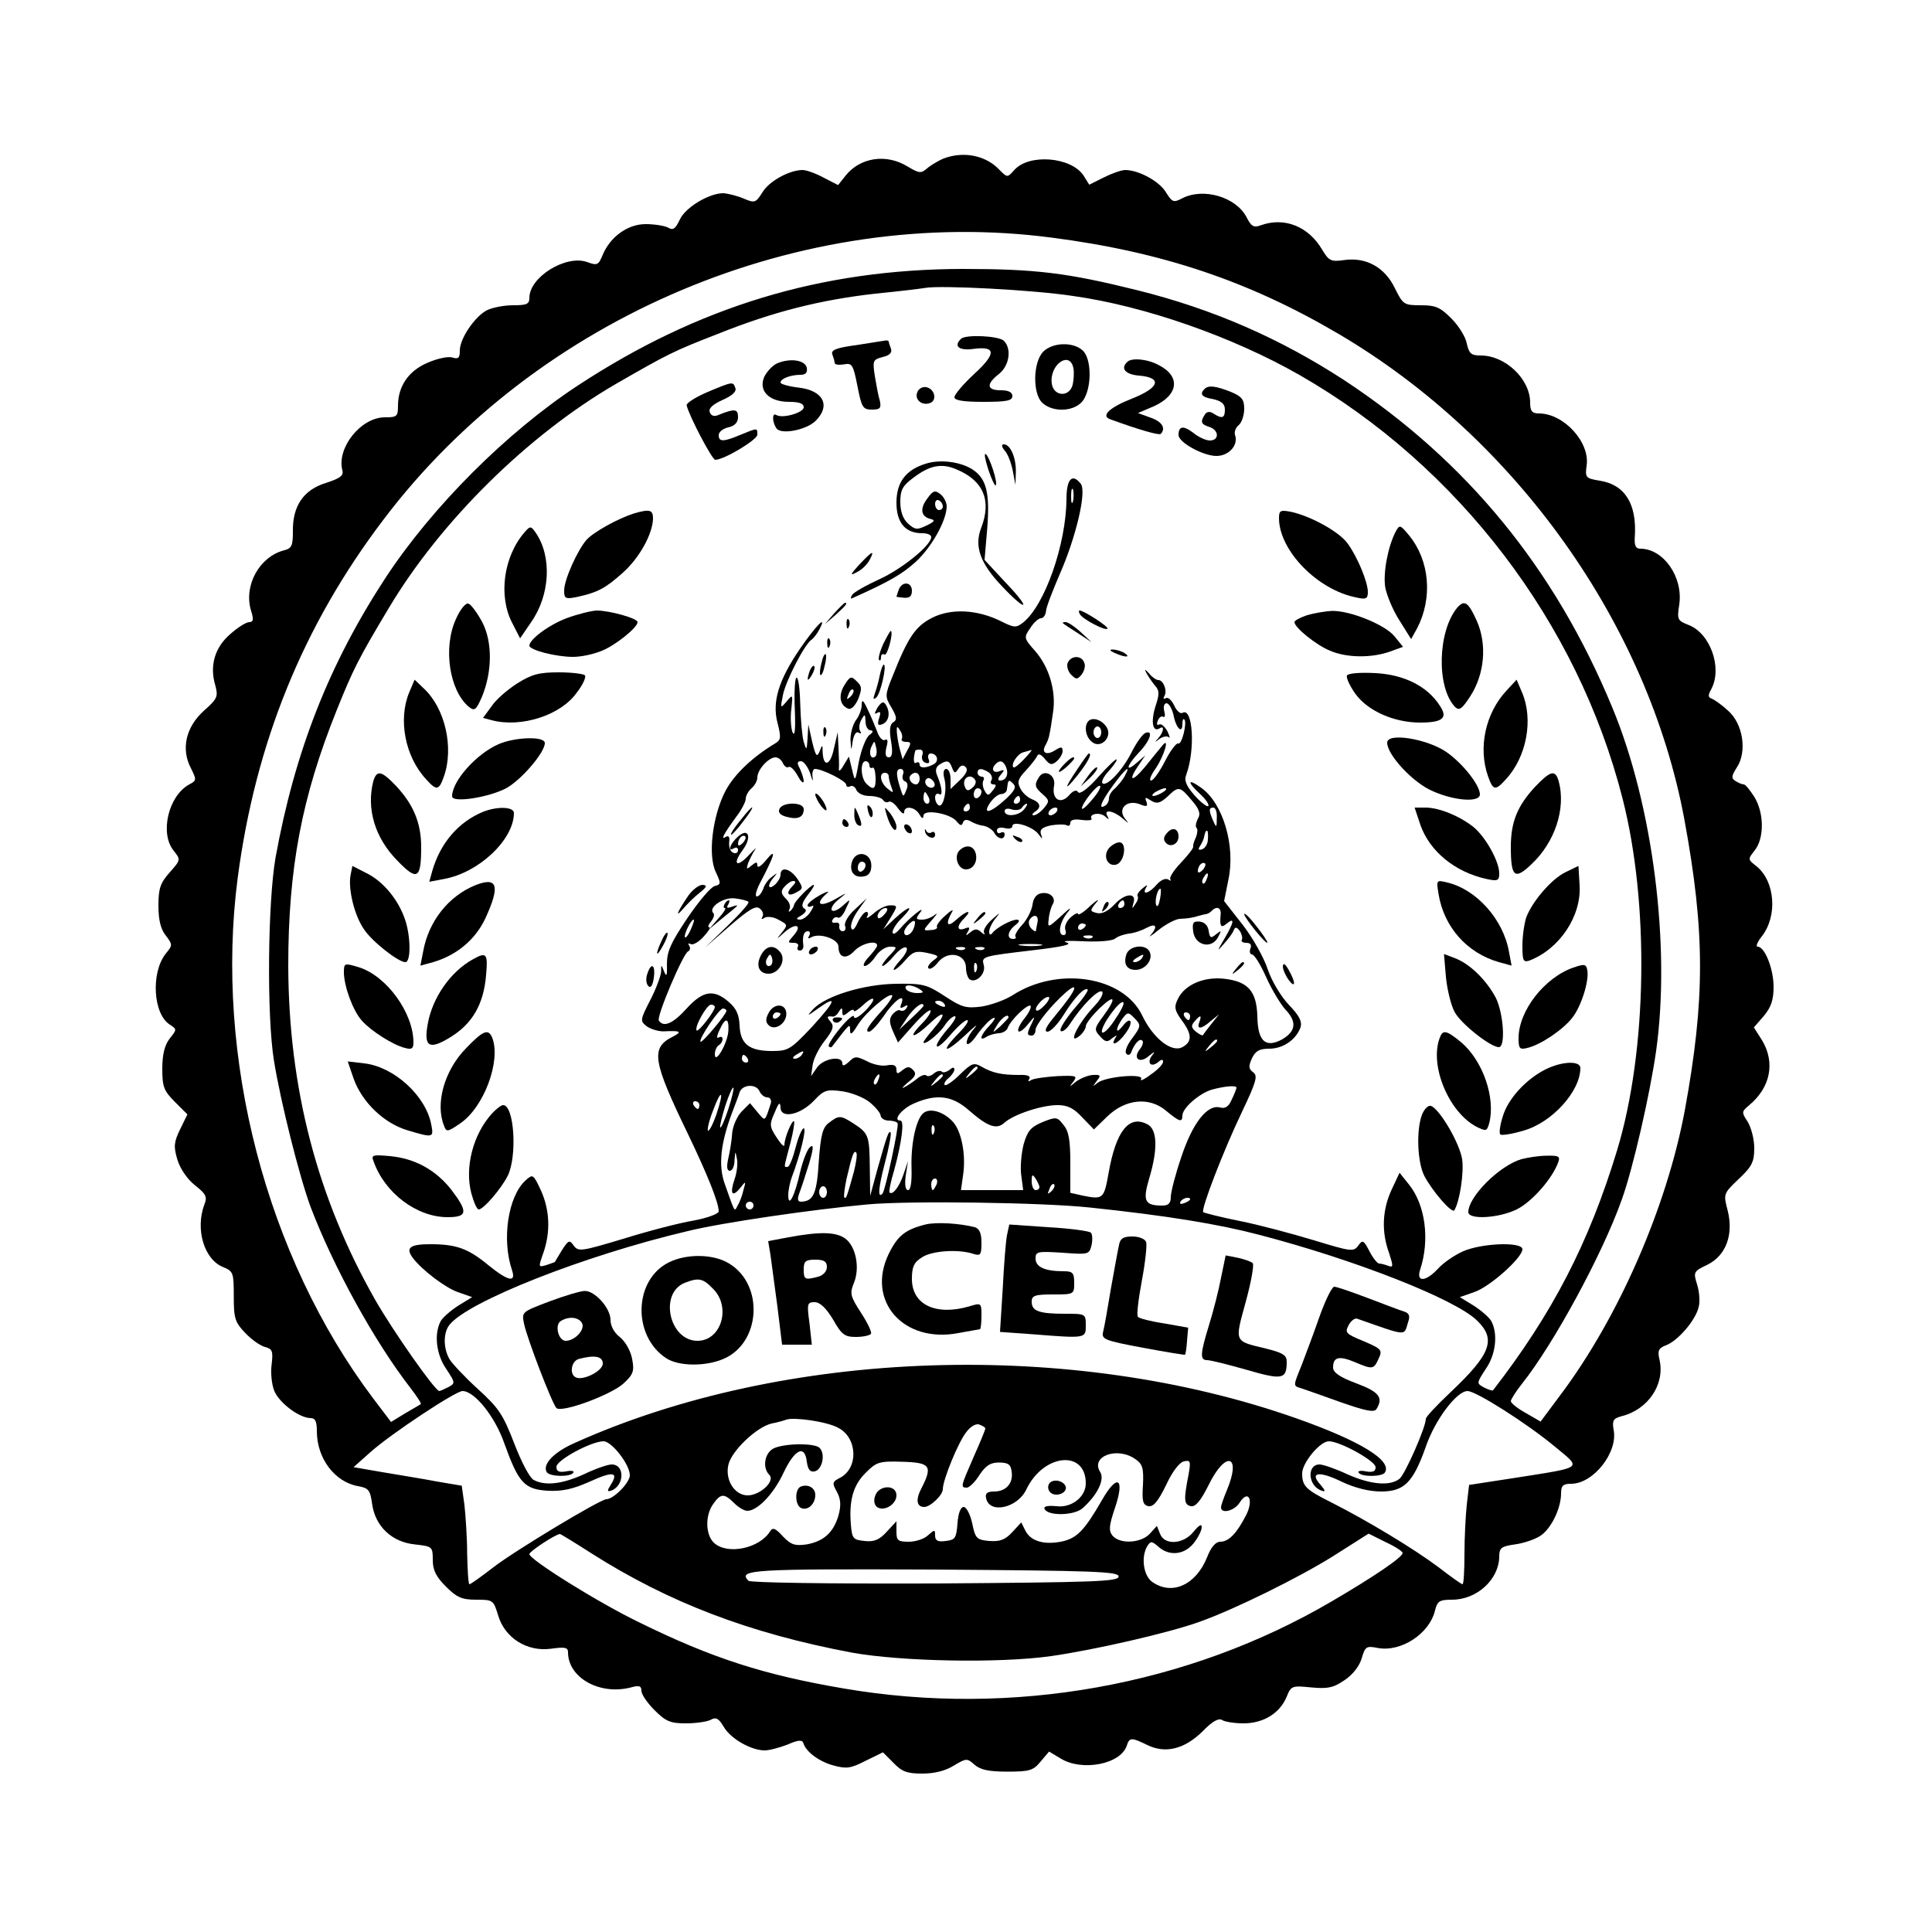 <?xml version="1.0" standalone="no"?>
<!DOCTYPE svg PUBLIC "-//W3C//DTD SVG 20010904//EN"
 "http://www.w3.org/TR/2001/REC-SVG-20010904/DTD/svg10.dtd">
<svg version="1.0" xmlns="http://www.w3.org/2000/svg"
 width="500pt" height="500pt" viewBox="0 0 500 500"
 preserveAspectRatio="xMidYMid meet">

<g transform="translate(0,500) scale(0.1,-0.1)"
fill="#000000" stroke="none">
<path d="M2440 4589 c-13 -6 -32 -17 -41 -25 -15 -13 -20 -13 -50 5 -55 34
-123 24 -161 -24 l-19 -24 -37 19 c-20 11 -45 20 -55 20 -34 0 -87 -29 -104
-58 -17 -27 -20 -28 -48 -16 -16 7 -40 13 -53 14 -37 0 -99 -37 -113 -69 -11
-23 -17 -28 -30 -20 -10 5 -36 9 -58 9 -46 0 -91 -32 -111 -79 -11 -27 -14
-29 -41 -19 -55 19 -149 -39 -149 -93 0 -16 -7 -19 -42 -19 -24 0 -54 -6 -68
-13 -31 -16 -70 -73 -70 -104 0 -20 -4 -23 -20 -18 -11 3 -39 -3 -64 -14 -49
-21 -76 -61 -76 -111 0 -28 -3 -30 -34 -30 -62 0 -125 -79 -110 -137 4 -14 -6
-21 -43 -33 -58 -18 -86 -60 -85 -125 0 -37 -3 -44 -22 -49 -64 -16 -105 -90
-87 -154 8 -25 7 -32 -4 -32 -8 0 -30 -14 -49 -31 -40 -34 -54 -82 -39 -132 8
-30 6 -35 -30 -67 -46 -42 -59 -98 -33 -148 15 -30 15 -32 -4 -42 -54 -29 -77
-126 -41 -171 19 -24 19 -24 -10 -57 -24 -27 -29 -41 -29 -86 0 -37 6 -61 19
-77 18 -24 18 -25 0 -47 -39 -49 -33 -157 11 -184 18 -12 18 -12 -1 -36 -13
-17 -19 -41 -19 -78 0 -47 4 -57 33 -86 l32 -32 -19 -39 c-16 -33 -17 -44 -7
-78 7 -23 25 -50 45 -66 29 -23 33 -30 25 -50 -24 -64 -1 -142 48 -162 27 -11
28 -15 28 -76 0 -57 3 -67 30 -95 16 -17 39 -33 51 -36 19 -5 21 -11 17 -45
-3 -21 0 -52 7 -69 13 -31 65 -70 94 -70 12 0 16 -9 16 -34 0 -70 46 -131 106
-142 28 -5 32 -10 37 -46 8 -58 51 -99 111 -105 45 -5 46 -6 46 -40 0 -26 8
-43 34 -69 28 -28 41 -34 78 -34 44 0 45 -1 57 -40 17 -59 75 -95 136 -87 36
5 45 4 45 -9 0 -66 82 -112 163 -91 21 6 27 4 27 -9 0 -9 15 -31 34 -50 29
-29 41 -34 81 -34 25 0 54 4 64 9 14 8 21 4 34 -18 18 -31 71 -61 106 -61 12
0 38 7 59 15 27 12 38 13 41 4 7 -23 41 -48 78 -58 33 -9 44 -8 83 12 l45 22
27 -27 c22 -23 35 -28 75 -28 31 0 60 7 82 21 32 19 34 19 53 2 15 -13 36 -18
85 -18 58 0 67 3 86 26 l22 26 30 -18 c55 -34 155 -15 171 33 7 22 12 22 53 2
47 -23 96 -11 143 35 24 25 41 35 50 30 7 -5 33 -9 56 -9 52 0 94 26 112 69
11 28 14 29 63 24 43 -4 58 -1 87 19 21 14 38 36 44 56 9 31 12 33 42 27 60
-11 134 37 148 98 6 23 11 27 44 27 64 0 121 52 122 111 0 23 5 27 40 32 23 3
52 13 66 22 28 18 54 71 54 110 0 20 5 25 26 25 58 0 122 82 110 140 -4 24 -1
29 21 35 68 17 112 82 98 145 -6 25 -3 31 18 39 30 12 75 64 83 98 4 14 2 40
-4 59 -10 32 -9 34 27 51 48 24 68 78 52 141 -11 42 -11 43 29 81 34 32 40 44
40 80 0 23 -8 53 -17 68 -16 24 -16 26 3 42 56 46 69 111 34 169 l-21 33 26
30 c19 23 25 42 25 75 0 47 -23 104 -41 104 -6 0 -1 12 10 26 42 53 35 143
-13 182 -23 18 -23 18 -5 41 25 31 25 97 -1 139 -11 17 -23 32 -27 32 -5 0
-14 4 -22 9 -11 7 -10 13 4 35 27 41 16 113 -23 147 -16 15 -35 28 -42 31 -10
3 -10 9 -1 25 29 55 -3 145 -60 166 -28 11 -29 14 -23 53 10 71 -41 144 -101
144 -12 0 -16 8 -14 33 5 83 -26 133 -91 143 -36 6 -38 8 -34 38 10 61 -59
136 -123 136 -18 0 -23 6 -23 28 0 61 -64 122 -128 122 -25 0 -30 5 -36 31 -3
17 -21 46 -40 65 -29 29 -41 34 -79 34 -44 0 -46 2 -67 44 -26 54 -74 81 -131
73 -35 -5 -40 -2 -58 28 -35 59 -97 84 -158 62 -18 -7 -25 -3 -37 21 -27 52
-111 77 -166 49 -23 -12 -26 -11 -43 16 -17 28 -70 57 -105 57 -10 0 -35 -9
-55 -19 l-38 -19 -15 24 c-32 48 -141 57 -179 14 -18 -20 -18 -20 -38 0 -35
38 -94 50 -147 29z m282 -204 c286 -37 511 -113 742 -249 459 -270 801 -751
895 -1256 54 -293 54 -466 1 -755 -47 -250 -171 -535 -323 -737 l-50 -67 -38
22 c-22 12 -39 26 -39 31 0 4 13 25 29 45 82 103 208 335 258 476 29 80 73
273 89 385 38 271 -8 635 -113 888 -149 361 -377 639 -694 848 -166 108 -339
184 -536 233 -181 45 -263 55 -453 55 -365 -1 -683 -97 -995 -302 -184 -121
-376 -313 -497 -497 -146 -223 -235 -449 -285 -725 -20 -116 -23 -408 -4 -525
17 -106 66 -301 95 -379 59 -155 165 -348 259 -469 16 -21 28 -39 26 -41 -2
-1 -20 -12 -41 -24 l-36 -22 -47 62 c-276 367 -410 882 -350 1345 46 350 169
654 378 929 397 525 1083 814 1729 729z m55 -151 c186 -26 414 -106 587 -205
410 -235 719 -640 835 -1095 70 -273 64 -654 -14 -911 -73 -240 -167 -422
-321 -621 -1 -2 -11 1 -23 7 -20 11 -20 11 4 48 26 37 32 90 15 123 -5 10 -26
28 -46 41 l-36 22 37 13 c40 13 125 89 125 111 0 20 -107 16 -155 -6 -22 -10
-51 -30 -64 -45 -31 -33 -56 -35 -46 -3 26 78 14 169 -29 222 l-24 30 -21 -45
c-24 -52 -26 -109 -6 -163 11 -34 11 -38 -2 -33 -8 3 -19 6 -24 6 -4 0 -16 14
-25 32 -15 29 -18 30 -29 14 -12 -16 -19 -15 -114 14 -56 17 -142 40 -192 50
-50 10 -93 21 -95 23 -7 6 53 161 100 259 37 78 42 94 29 103 -12 9 -12 16 -3
36 9 19 19 25 45 25 36 0 70 24 81 56 4 15 -4 30 -30 57 -20 21 -44 60 -55 92
-10 31 -40 84 -66 117 l-47 60 11 55 c19 88 -14 198 -70 238 -36 26 -38 16 -2
-17 14 -13 23 -27 20 -30 -3 -3 -19 9 -35 27 -22 25 -28 39 -22 54 24 65 17
177 -10 160 -5 -3 -15 5 -21 19 -7 14 -16 23 -22 19 -6 -3 -7 -1 -4 5 9 13 -2
42 -15 42 -6 0 -17 8 -25 18 -9 10 -12 11 -7 2 4 -8 14 -23 22 -33 13 -14 13
-23 2 -56 -12 -39 -7 -67 11 -56 13 9 11 -9 -3 -25 -11 -12 -10 -12 3 -2 9 6
19 8 24 4 4 -4 2 3 -4 16 -7 12 -16 20 -21 17 -6 -3 -7 1 -4 9 3 9 10 14 14
11 5 -3 6 4 3 15 -3 11 0 20 6 20 6 0 14 -14 18 -30 6 -34 23 -51 23 -24 0 10
2 15 5 12 8 -8 -7 -68 -16 -62 -4 2 -20 -18 -34 -46 -14 -27 -30 -50 -36 -50
-6 0 -1 13 11 30 23 33 39 88 17 59 -7 -8 -27 -33 -44 -54 -34 -41 -45 -37
-16 5 l17 25 -22 -19 c-31 -27 -27 -8 5 26 30 31 39 60 17 51 -7 -3 -23 -25
-35 -49 -24 -48 -65 -91 -76 -81 -3 4 3 17 15 30 12 13 22 27 22 31 0 5 -21
-15 -47 -44 -27 -31 -49 -47 -53 -40 -4 7 -13 4 -24 -9 -22 -24 -45 -9 -38 26
5 27 -25 44 -39 22 -13 -20 -11 -27 10 -45 17 -15 17 -18 3 -35 -9 -11 -21
-19 -27 -19 -5 0 -4 4 3 9 18 11 15 24 -8 33 -10 4 -24 16 -29 27 -9 16 -7 25
13 46 14 15 27 32 30 38 3 8 10 5 20 -7 13 -16 18 -17 31 -6 8 7 15 19 15 26
0 12 -4 12 -20 2 -22 -14 -36 -6 -24 14 4 7 9 19 10 28 2 8 6 33 9 55 9 54 -9
118 -46 160 -29 33 -30 35 -13 59 9 15 22 26 28 26 6 0 12 8 13 18 0 9 17 53
36 97 41 93 70 213 54 233 -22 28 -37 13 -37 -40 -1 -117 -56 -274 -112 -319
-18 -14 -23 -14 -57 3 -62 31 -130 34 -179 9 -43 -22 -62 -50 -102 -151 -20
-49 -20 -53 -3 -81 14 -24 15 -32 5 -38 -9 -5 -11 -20 -6 -49 5 -30 3 -42 -6
-42 -8 0 -10 8 -6 26 5 17 3 23 -4 19 -5 -3 -15 6 -20 22 -6 15 -17 42 -25 58
-11 24 -15 26 -15 10 0 -11 -7 -29 -15 -39 -8 -11 -14 -34 -14 -50 2 -31 2
-31 6 -3 3 16 9 25 15 21 7 -4 8 -2 4 4 -4 7 -2 20 3 29 9 16 10 16 11 -4 0
-13 6 -23 13 -23 8 -1 7 -5 -4 -13 -8 -7 -20 -37 -26 -67 -10 -55 -10 -55 -18
-21 l-8 33 -14 -23 c-7 -13 -13 -17 -12 -9 1 8 0 33 -1 55 l-2 40 -10 -43 c-9
-43 -27 -49 -29 -9 0 21 -1 21 -8 2 -7 -16 -10 -12 -19 25 l-10 45 -2 -35 c-2
-33 -3 -33 -10 -10 -4 14 -8 58 -9 98 -1 40 -5 71 -10 68 -4 -3 -6 -40 -4 -83
2 -50 0 -71 -6 -58 -4 11 -6 38 -3 60 4 38 4 39 -12 20 -16 -19 -17 -19 -10
15 6 35 57 135 75 145 5 4 14 15 20 27 21 40 -10 8 -50 -50 -56 -82 -73 -138
-59 -192 10 -39 9 -45 -6 -54 -58 -35 -105 -79 -128 -122 -34 -64 -47 -169
-25 -212 13 -28 13 -31 -3 -35 -10 -2 -42 -40 -71 -83 -43 -64 -53 -86 -53
-119 1 -29 -1 -35 -7 -20 -8 20 -8 20 -8 0 -1 -11 -13 -44 -28 -73 -27 -53
-27 -54 -8 -69 11 -7 31 -13 45 -12 42 2 46 -1 21 -14 -58 -29 -52 -63 40
-253 49 -102 79 -176 79 -199 0 -6 -28 -17 -66 -24 -36 -6 -117 -27 -181 -47
-107 -32 -116 -34 -128 -18 -11 16 -14 15 -31 -12 -10 -16 -18 -30 -18 -30 -1
-1 -11 -4 -22 -8 -21 -6 -21 -6 -8 31 19 54 17 111 -6 162 -20 43 -21 43 -40
26 -45 -41 -62 -152 -35 -232 11 -33 -9 -29 -59 11 -54 45 -85 56 -152 56 -53
0 -65 -9 -46 -35 24 -32 85 -78 117 -89 l37 -13 -36 -22 c-20 -13 -41 -31 -46
-41 -17 -33 -11 -86 15 -123 23 -35 24 -37 5 -47 -10 -5 -21 -10 -23 -10 -11
0 -119 154 -166 236 -150 264 -224 548 -225 864 0 253 35 437 125 661 42 105
57 135 135 265 134 225 361 449 589 581 132 76 147 84 263 129 145 58 266 88
407 104 61 6 119 13 130 15 40 7 278 -5 382 -21z m0 -531 c-3 -10 -5 -4 -5 12
0 17 2 24 5 18 2 -7 2 -21 0 -30z m-443 -615 c-3 -4 2 -8 11 -8 13 0 14 -3 3
-22 l-12 -23 -7 25 c-4 14 -7 34 -8 45 -1 16 1 17 8 5 6 -8 7 -18 5 -22z m-68
-45 c-11 -11 -19 6 -11 24 8 17 8 17 12 0 3 -10 2 -21 -1 -24z m121 3 c-3 -8
0 -17 8 -20 9 -3 12 0 8 10 -3 7 0 14 5 14 17 0 23 -18 10 -27 -19 -11 -38
-12 -38 -2 0 6 -4 8 -9 5 -7 -5 -8 11 -2 32 1 1 6 2 12 2 6 0 9 -6 6 -14z
m263 -11 c-13 -14 -25 -23 -27 -21 -8 7 10 35 25 39 10 3 19 5 21 6 3 0 -6
-10 -19 -24z m-624 -10 c4 -8 10 -13 15 -10 4 3 15 -7 23 -22 8 -15 15 -22 16
-15 0 7 -5 22 -10 33 -8 14 -7 19 3 19 7 0 18 -15 24 -32 5 -18 8 -23 6 -10
-2 12 1 22 6 22 19 0 81 -31 81 -41 0 -5 5 -7 10 -4 6 3 13 -1 16 -9 4 -9 18
-16 34 -16 16 0 32 -5 35 -10 4 -6 10 -8 15 -5 5 3 16 -5 24 -17 9 -12 16 -17
16 -10 0 18 28 14 39 -5 7 -12 10 -13 11 -4 0 18 70 6 86 -15 9 -11 13 -12 16
-3 3 8 9 9 19 4 8 -5 23 -11 34 -12 11 -2 23 -10 28 -18 9 -17 27 -20 27 -4 0
5 -4 7 -10 4 -5 -3 -10 -1 -10 6 0 6 8 9 20 6 11 -3 20 -1 20 5 0 15 51 0 67
-20 11 -15 12 -15 7 -1 -4 12 3 18 26 23 18 3 36 3 41 0 5 -3 9 0 9 7 0 7 11
10 29 7 17 -2 28 -1 26 3 -8 13 22 18 35 6 10 -9 11 -9 6 1 -11 18 14 15 38
-5 19 -16 19 -16 7 -1 -19 25 5 49 38 37 19 -8 22 -6 18 6 -5 12 -3 13 12 3
15 -9 23 -7 42 10 29 28 32 28 63 -9 20 -23 24 -35 16 -48 -5 -10 -7 -21 -3
-24 3 -3 2 -14 -2 -24 -5 -10 -8 -21 -7 -24 1 -4 -14 -23 -32 -42 -19 -20 -31
-39 -27 -43 3 -4 0 -4 -6 0 -7 4 -20 -2 -30 -14 -19 -22 -39 -28 -27 -7 5 8 3
8 -9 -2 -9 -7 -15 -16 -13 -20 3 -4 0 -13 -6 -21 -8 -13 -9 -12 -5 2 10 28
-20 28 -48 -2 -17 -18 -33 -26 -46 -23 -19 5 -19 6 -2 27 10 11 3 8 -15 -8
-17 -17 -32 -26 -32 -21 0 4 -9 0 -19 -9 -11 -10 -17 -24 -14 -32 3 -8 1 -14
-4 -14 -17 0 -11 34 11 60 11 14 4 10 -16 -9 -36 -33 -37 -33 -34 -10 1 14 6
31 10 38 11 17 -7 34 -30 29 -12 -2 -20 -13 -22 -30 -2 -14 -14 -38 -27 -52
-12 -13 -20 -27 -17 -30 3 -3 0 -6 -6 -6 -18 0 -14 21 6 36 10 8 12 13 4 14
-15 0 -54 -21 -64 -35 -5 -6 -8 -4 -8 4 0 8 8 24 17 35 13 16 11 15 -9 -3 -15
-13 -25 -29 -21 -35 3 -6 0 -5 -7 1 -11 10 -17 10 -29 0 -12 -10 -13 -9 -6 2
6 11 4 13 -8 8 -21 -8 -22 7 -1 27 23 24 4 19 -22 -5 -23 -21 -28 -10 -10 21
5 8 -3 4 -17 -9 -15 -13 -25 -27 -22 -30 2 -4 -6 -8 -17 -8 -20 -2 -20 -1 3
25 13 15 17 21 9 15 -8 -7 -23 -13 -33 -13 -17 0 -18 2 -6 18 18 23 -29 -14
-53 -43 -11 -12 -18 -15 -18 -7 0 7 11 24 25 37 33 34 18 32 -19 -2 l-30 -28
17 27 c21 34 21 35 0 35 -10 0 -29 -9 -42 -21 -13 -11 -21 -15 -17 -8 4 6 3
12 -2 12 -5 0 -15 -12 -22 -27 -8 -18 -14 -23 -17 -15 -3 8 5 28 17 45 l23 32
-31 -29 c-17 -15 -28 -35 -25 -42 3 -8 0 -14 -6 -14 -6 0 -10 6 -9 13 2 6 -3
11 -10 9 -8 -1 -11 2 -7 8 3 6 10 8 14 5 5 -2 14 8 20 23 13 27 13 27 -8 8
-12 -11 -24 -16 -28 -12 -4 4 3 17 17 28 25 20 25 20 -12 -1 -38 -20 -49 -10
-18 17 8 7 0 5 -17 -4 -18 -10 -33 -22 -33 -27 0 -4 5 -5 11 -2 6 4 5 -2 -3
-14 -7 -12 -20 -21 -28 -21 -11 1 -10 3 4 11 12 8 15 14 7 18 -8 5 -5 16 9 34
12 15 19 27 16 27 -8 0 -51 -44 -51 -52 0 -3 -4 -10 -9 -15 -5 -4 -6 -3 -3 4
4 6 0 19 -9 27 -13 13 -14 20 -4 31 7 8 17 15 23 15 7 0 7 -4 -1 -12 -19 -19
-14 -30 8 -18 19 10 19 12 4 35 -18 27 -44 34 -44 11 0 -7 -7 -19 -15 -26 -18
-15 -20 0 -2 20 10 12 9 12 -5 1 -10 -7 -20 -21 -23 -32 -4 -10 -11 -19 -16
-19 -6 0 -2 15 7 33 41 78 45 96 14 58 -11 -13 -20 -18 -20 -11 0 10 -3 10
-15 0 -13 -11 -14 -10 -9 6 4 10 12 26 18 35 6 8 -1 2 -15 -13 -32 -35 -45
-26 -17 12 25 34 15 60 -13 34 -20 -18 -27 -40 -9 -29 6 3 10 1 10 -5 0 -7 -6
-10 -12 -7 -7 2 -12 14 -11 26 2 15 -1 20 -9 15 -14 -9 -5 8 28 53 13 17 24
38 24 46 0 8 7 20 15 27 8 7 15 19 15 28 0 20 29 52 47 52 7 0 16 -7 19 -15z
m224 -6 c0 -5 3 -8 8 -6 4 3 7 -8 8 -24 1 -31 -5 -36 -24 -17 -15 15 -16 58
-2 58 6 0 10 -5 10 -11z m214 -6 c6 -15 8 -15 16 -3 6 10 13 11 19 5 7 -7 2
-18 -15 -34 l-24 -23 0 26 c0 14 -5 26 -11 26 -7 0 -9 -10 -5 -25 8 -30 -3
-77 -15 -69 -5 3 -9 12 -9 20 0 8 5 12 10 9 11 -7 8 18 -5 49 -5 12 -3 21 6
27 20 13 26 11 33 -8z m140 1 c7 -18 0 -34 -16 -34 -6 0 -6 6 2 15 11 13 10
14 -4 9 -16 -6 -22 6 -9 19 11 11 20 8 27 -9z m-267 -18 c-3 -8 -1 -16 5 -18
7 -3 9 -11 3 -24 -7 -18 -8 -17 -15 6 -12 37 -11 50 1 50 6 0 9 -6 6 -14z
m222 5 c7 -5 10 -14 7 -20 -4 -6 -2 -11 5 -11 8 0 8 -4 -2 -16 -11 -14 -13
-14 -21 0 -5 9 -6 21 -3 26 3 6 1 10 -4 10 -6 0 -11 5 -11 10 0 12 10 13 29 1z
m352 -9 c-5 -10 -17 -24 -25 -32 -9 -7 -16 -18 -16 -26 0 -7 -4 -16 -10 -19
-19 -12 -10 11 21 53 32 44 47 55 30 24z m-611 -1 c0 -5 3 -18 7 -28 6 -16 5
-16 -10 -4 -19 15 -23 41 -7 41 6 0 10 -4 10 -9z m80 -6 c0 -8 -4 -15 -9 -15
-13 0 -22 16 -14 24 11 11 23 6 23 -9z m37 -21 c-9 -9 -28 6 -21 18 4 6 10 6
17 -1 6 -6 8 -13 4 -17z m107 17 c3 -5 0 -14 -8 -20 -10 -9 -15 -8 -19 3 -9
22 15 37 27 17z m80 -48 c-40 -37 -63 -43 -42 -11 9 13 22 23 29 23 8 0 15 6
15 13 3 24 4 26 16 14 9 -9 4 -18 -18 -39z m222 -3 c-14 -17 -26 -27 -26 -22
0 13 41 64 47 58 3 -3 -6 -19 -21 -36z m-286 21 c0 -6 -4 -13 -10 -16 -5 -3
-10 1 -10 9 0 9 5 16 10 16 6 0 10 -4 10 -9z m470 -1 c-8 -5 -19 -10 -25 -10
-5 0 -3 5 5 10 8 5 20 10 25 10 6 0 3 -5 -5 -10z m-606 -15 c3 -8 1 -15 -4
-15 -6 0 -10 7 -10 15 0 8 2 15 4 15 2 0 6 -7 10 -15z m236 -5 c0 -5 -5 -10
-11 -10 -5 0 -7 5 -4 10 3 6 8 10 11 10 2 0 4 -4 4 -10z m-130 -20 c0 -5 -5
-10 -11 -10 -5 0 -7 5 -4 10 3 6 8 10 11 10 2 0 4 -4 4 -10z m140 -5 c-14 -17
-50 -20 -50 -4 0 6 8 8 19 4 11 -3 22 -1 26 5 3 5 9 10 12 10 3 0 0 -7 -7 -15z
m85 -5 c-3 -5 -11 -10 -16 -10 -6 0 -7 5 -4 10 3 6 11 10 16 10 6 0 7 -4 4
-10z m414 -17 c0 -25 -1 -26 -9 -8 -12 27 -12 35 0 35 6 0 10 -12 9 -27z m-23
-55 c0 -12 -7 -23 -15 -26 -10 -3 -11 0 -5 9 5 8 9 17 10 22 3 14 4 17 8 17 2
0 3 -10 2 -22z m-1204 -10 c-7 -7 -12 -8 -12 -2 0 14 12 26 19 19 2 -3 -1 -11
-7 -17z m1190 -70 c-7 -7 -12 -8 -12 -2 0 6 3 14 7 17 3 4 9 5 12 2 2 -3 -1
-11 -7 -17z m11 -23 c-3 -9 -8 -14 -10 -11 -3 3 -2 9 2 15 9 16 15 13 8 -4z
m-121 -52 c-3 -16 -7 -22 -10 -15 -4 13 4 42 11 42 2 0 2 -12 -1 -27z m-1065
-7 c3 -3 -21 -30 -53 -61 l-59 -57 64 56 c50 43 67 53 77 45 8 -6 11 -16 7
-22 -4 -6 -1 -7 6 -2 7 4 24 2 37 -6 23 -12 23 -13 7 -33 -15 -18 -14 -18 8 2
29 25 47 18 22 -10 -15 -17 -15 -18 1 -18 9 0 14 -4 11 -10 -3 -5 -1 -10 5
-10 6 0 10 6 9 13 -3 24 1 37 12 37 5 0 7 -5 3 -12 -4 -7 -3 -8 5 -4 21 13 71
-4 71 -24 0 -29 20 -34 41 -11 19 20 59 29 59 14 0 -4 -10 -17 -22 -30 -12
-13 -16 -23 -10 -23 6 0 19 11 28 25 9 14 26 25 37 25 20 0 20 -1 -3 -25 -13
-14 -20 -25 -16 -25 4 0 18 12 31 28 13 15 27 24 31 19 4 -4 -3 -18 -16 -32
-13 -14 -20 -25 -16 -25 4 0 17 11 29 25 19 22 27 25 56 19 31 -7 33 -8 16
-20 -10 -8 -16 -17 -12 -20 4 -4 15 3 25 16 25 31 72 22 72 -15 0 -13 5 -27
10 -30 17 -10 42 16 36 37 -6 23 -6 23 129 39 76 9 102 15 85 20 -14 4 6 5 44
3 39 -2 75 1 82 7 7 6 23 11 36 13 13 1 33 8 46 15 24 13 29 3 10 -19 -7 -7 2
-2 20 13 19 15 43 28 55 29 22 1 34 3 50 8 4 1 11 3 16 4 5 0 13 4 17 9 13 13
25 8 23 -10 -3 -31 1 -36 16 -23 21 17 19 4 -6 -39 -20 -34 -20 -35 -1 -13 11
12 23 28 25 35 4 9 8 8 16 -3 5 -8 7 -18 5 -22 -3 -4 2 -8 11 -8 11 0 15 -5
11 -15 -3 -8 -1 -15 4 -15 6 0 22 -26 36 -57 14 -32 37 -70 50 -85 31 -32 28
-57 -8 -78 -43 -23 -63 -5 -64 60 -2 65 -24 90 -86 97 -53 6 -103 -16 -120
-53 -10 -20 -8 -29 10 -54 27 -36 28 -56 2 -70 -28 -15 -76 23 -104 82 -49
102 -219 128 -336 52 -19 -12 -55 -25 -80 -29 -40 -5 -51 -2 -95 27 -46 30
-56 33 -125 32 -84 -1 -182 -31 -215 -65 -18 -20 -17 -20 12 1 52 37 46 20
-16 -48 -55 -58 -61 -62 -103 -62 -59 0 -82 18 -84 66 -1 27 -8 44 -28 61 -39
34 -67 29 -109 -17 -35 -39 -60 -50 -72 -31 -6 11 63 174 76 179 5 2 6 9 3 14
-4 6 -3 8 3 5 6 -4 21 5 33 18 13 14 20 25 16 25 -5 0 -3 7 4 15 7 9 10 18 6
22 -14 14 26 42 56 38 17 -2 32 -6 35 -9z m973 -6 c0 -5 -5 -10 -11 -10 -5 0
-7 5 -4 10 3 6 8 10 11 10 2 0 4 -4 4 -10z m-620 -25 c-7 -9 -15 -13 -17 -11
-7 7 7 26 19 26 6 0 6 -6 -2 -15z m395 -22 c-2 -10 -4 -20 -4 -22 -1 -3 -6 0
-12 6 -6 6 -8 16 -5 22 11 17 25 13 21 -6z m-897 -18 c-6 -14 -13 -23 -15 -21
-5 5 15 46 22 46 3 0 -1 -11 -7 -25z m576 1 c-6 -16 -24 -23 -24 -8 0 10 22
33 27 28 2 -2 1 -11 -3 -20z m446 10 c0 -3 -4 -8 -10 -11 -5 -3 -10 -1 -10 4
0 6 5 11 10 11 6 0 10 -2 10 -4z m17 -32 c-3 -3 -12 -4 -19 -1 -8 3 -5 6 6 6
11 1 17 -2 13 -5z m-134 -21 c-13 -2 -35 -2 -50 0 -16 2 -5 4 22 4 28 0 40 -2
28 -4z m-196 -9 c-3 -3 -12 -4 -19 -1 -8 3 -5 6 6 6 11 1 17 -2 13 -5z m50 0
c-3 -3 -12 -4 -19 -1 -8 3 -5 6 6 6 11 1 17 -2 13 -5z m-20 -56 c-3 -8 -6 -5
-6 6 -1 11 2 17 5 13 3 -3 4 -12 1 -19z m-147 -48 c12 -8 11 -10 -7 -10 -12 0
-25 5 -28 10 -8 13 15 13 35 0z m387 -22 c-9 -13 -29 -38 -43 -55 -18 -22 -22
-33 -13 -33 8 0 27 20 42 44 28 45 54 72 62 65 2 -3 -14 -26 -37 -52 -22 -27
-37 -51 -33 -55 4 -4 15 4 24 18 31 48 73 90 83 84 5 -4 -3 -20 -20 -38 -42
-44 -72 -105 -37 -76 8 7 15 18 15 24 0 7 16 27 35 46 41 39 46 29 10 -20 -23
-31 -24 -35 -8 -52 13 -15 19 -16 31 -5 13 9 14 9 8 0 -14 -24 9 -13 27 13 22
29 14 47 -8 18 -8 -10 -14 -14 -14 -9 0 6 6 18 14 29 13 17 15 17 29 3 20 -20
20 -22 -6 -57 -12 -16 -18 -33 -13 -37 4 -5 9 -3 12 2 8 23 22 39 29 32 4 -3
1 -13 -5 -21 -21 -25 -2 -40 22 -19 15 12 18 13 9 2 -15 -19 -4 -33 15 -18 9
8 13 8 13 1 0 -6 -14 -21 -32 -33 -17 -13 -29 -18 -25 -12 10 16 -91 7 -112
-9 -14 -11 -14 -11 -3 4 12 15 11 17 -10 16 -13 -1 -32 -9 -43 -17 -18 -15
-19 -15 -7 0 11 15 7 16 -42 14 -30 -2 -60 -6 -67 -10 -7 -5 -10 -4 -5 3 4 7
-5 11 -26 10 -45 0 -69 5 -97 21 -21 12 -26 10 -57 -20 -18 -18 -36 -30 -39
-27 -3 3 1 11 10 18 8 7 15 17 15 22 0 7 -5 6 -13 -1 -8 -6 -17 -8 -20 -4 -4
3 -13 1 -20 -5 -8 -7 -17 -9 -20 -5 -4 3 -15 -1 -24 -9 -10 -8 -25 -18 -33
-22 -8 -4 -4 1 10 13 20 15 22 23 13 32 -10 10 -15 9 -28 -1 -12 -10 -15 -10
-15 2 0 11 -7 14 -24 11 -13 -3 -37 2 -53 11 -27 13 -31 13 -46 -2 -11 -10
-17 -12 -17 -4 0 21 -48 13 -65 -10 l-16 -23 4 28 c2 16 16 44 31 63 22 28 25
38 16 49 -12 14 -10 16 6 14 4 0 11 5 15 13 7 11 9 11 9 -1 0 -11 3 -11 15 -1
8 7 15 9 15 4 0 -4 11 3 25 16 14 13 25 19 25 13 0 -5 -11 -20 -25 -33 -15
-14 -25 -18 -25 -11 0 7 -16 -6 -35 -29 -20 -24 -33 -45 -30 -48 3 -3 6 -3 8
-1 46 60 47 62 47 43 0 -14 5 -11 19 12 19 32 82 86 90 78 2 -2 -7 -17 -20
-32 -42 -46 -52 -62 -40 -62 6 0 22 18 37 39 27 41 58 64 47 34 -5 -12 -3 -14
7 -8 9 5 11 4 6 -4 -4 -6 -11 -9 -16 -6 -4 3 -13 -2 -20 -10 -9 -11 -9 -21 1
-44 l13 -29 39 44 c22 25 42 42 45 39 3 -3 -7 -19 -23 -35 -39 -40 -20 -38 22
2 39 37 44 26 8 -16 -14 -16 -25 -31 -25 -33 0 -11 39 20 54 42 9 14 21 25 27
25 6 0 -3 -16 -21 -36 -17 -20 -29 -39 -25 -42 3 -3 19 11 36 31 17 20 36 37
42 37 6 0 -3 -15 -21 -33 -50 -51 -38 -56 15 -7 26 25 37 33 24 18 -13 -15
-21 -32 -19 -38 2 -7 15 4 28 24 14 19 32 38 40 41 8 4 5 -4 -8 -18 -24 -25
-30 -43 -10 -31 7 5 21 9 32 10 11 0 22 7 24 14 7 20 52 63 59 57 3 -3 -4 -18
-16 -33 -12 -15 -19 -30 -15 -33 3 -3 14 5 25 19 17 21 19 22 10 3 -14 -27
-14 -33 -1 -33 6 0 10 7 10 15 0 9 21 38 47 66 46 49 70 60 40 17z m-62 -18
c-10 -11 -20 -18 -23 -15 -7 6 18 35 31 35 5 0 2 -9 -8 -20z m-260 0 c3 -6 -1
-7 -9 -4 -18 7 -21 14 -7 14 6 0 13 -4 16 -10z m439 -41 c-15 -23 -30 -36 -32
-30 -5 14 47 85 55 77 4 -3 -7 -24 -23 -47z m-1034 35 c0 -11 -42 -65 -47 -61
-7 8 26 67 37 67 6 0 10 -3 10 -6z m540 3 c0 -2 -14 -16 -32 -33 l-31 -29 22
33 c18 26 41 42 41 29z m-510 -13 c0 -9 -63 -84 -67 -80 -6 6 48 86 58 86 5 0
9 -3 9 -6z m1200 -14 c0 -5 -2 -10 -4 -10 -3 0 -8 5 -11 10 -3 6 -1 10 4 10 6
0 11 -4 11 -10z m-470 -3 c0 -2 -10 -12 -21 -23 -22 -19 -22 -19 -8 4 12 19
29 30 29 19z m494 -12 c-8 -20 5 -19 30 3 l21 17 -20 -25 c-11 -14 -21 -27
-22 -29 -1 -2 -9 2 -18 9 -12 10 -13 16 -4 26 15 18 20 18 13 -1z m-1219 -23
c-2 -32 -35 -89 -35 -60 0 9 5 20 10 23 6 3 10 11 10 16 0 6 -5 7 -10 4 -6 -4
-5 5 2 19 15 34 25 33 23 -2z m1265 -26 c0 -2 -8 -10 -17 -17 -16 -13 -17 -12
-4 4 13 16 21 21 21 13z m-1075 -36 c-3 -5 -12 -10 -18 -10 -7 0 -6 4 3 10 19
12 23 12 15 0z m-140 -10 c3 -5 1 -10 -4 -10 -6 0 -11 5 -11 10 0 6 2 10 4 10
3 0 8 -4 11 -10z m595 -24 c0 -2 -8 -10 -17 -17 -16 -13 -17 -12 -4 4 13 16
21 21 21 13z m-257 -31 c-3 -9 -8 -14 -10 -11 -3 3 -2 9 2 15 9 16 15 13 8 -4z
m167 11 c0 -2 -8 -10 -17 -17 -16 -13 -17 -12 -4 4 13 16 21 21 21 13z m-555
-86 c-9 -28 -19 -50 -21 -48 -2 2 4 27 13 56 9 28 19 50 21 47 2 -2 -4 -27
-13 -55z m81 45 c4 -8 12 -15 20 -15 7 0 11 -7 9 -15 -16 -49 -14 -48 -34 -24
l-20 24 -21 -21 c-12 -12 -23 -37 -25 -55 -1 -19 -6 -49 -10 -66 -5 -22 -4
-33 4 -33 6 0 12 12 12 28 2 24 2 24 6 4 3 -13 0 -37 -6 -54 -13 -38 -6 -48
15 -22 14 18 15 18 8 -6 -3 -14 -10 -32 -15 -40 -9 -17 -6 -21 -34 58 -16 46
-10 102 18 178 8 21 18 47 21 57 7 21 44 23 52 2z m1234 10 c0 -2 -5 -16 -12
-30 -8 -19 -17 -25 -31 -21 -33 8 -71 -41 -100 -129 -15 -44 -27 -90 -27 -103
0 -16 -6 -22 -22 -22 -46 0 -51 12 -34 70 23 76 21 127 -4 140 -48 26 -82 -17
-101 -126 -12 -67 -14 -69 -68 -58 l-31 7 0 77 c0 59 -4 83 -18 99 -16 21 -19
21 -54 7 -31 -13 -39 -23 -49 -58 -6 -24 -9 -60 -6 -80 l5 -38 -80 0 -81 0 6
43 c7 53 -6 115 -30 137 -23 23 -54 32 -71 21 -20 -12 -35 -78 -33 -143 1 -37
-2 -58 -9 -58 -7 0 -9 14 -6 38 l6 37 -12 -35 c-11 -32 -28 -54 -36 -46 -2 2
3 28 12 57 20 74 27 129 16 129 -21 0 5 32 37 45 58 25 98 19 140 -18 49 -43
72 -51 92 -33 24 22 97 46 138 46 26 0 42 -8 64 -32 l30 -31 34 33 c47 46 109
52 152 16 35 -29 43 -32 43 -13 0 19 43 57 76 67 33 9 64 12 64 5z m-950 -37
c16 -13 29 -29 29 -35 1 -7 10 -13 20 -13 11 0 22 -3 24 -7 4 -8 -32 -174 -39
-182 -13 -14 -11 14 6 79 11 41 17 76 15 79 -5 5 -8 -2 -34 -94 l-19 -70 -1
75 c-1 82 -3 87 -43 113 -33 21 -37 21 -63 1 -16 -12 -21 -31 -26 -100 -5 -84
-14 -103 -46 -104 -9 0 -10 7 -4 23 5 13 16 47 25 76 12 41 12 51 2 42 -7 -6
-18 -34 -25 -63 -14 -63 -31 -96 -31 -61 0 12 4 32 9 46 22 58 39 127 31 127
-4 0 -14 -22 -21 -50 -7 -27 -16 -50 -21 -50 -10 0 -10 -5 7 60 8 30 12 56 10
58 -5 5 -25 -43 -25 -61 0 -7 -9 2 -20 19 -19 29 -19 34 -5 65 10 25 14 29 15
13 0 -30 51 -20 87 18 25 27 33 29 71 24 24 -3 57 -16 72 -28z m-396 -32 c-9
-26 -19 -45 -22 -42 -2 3 3 26 13 51 22 60 30 53 9 -9z m-44 24 c0 -5 -2 -10
-4 -10 -3 0 -8 5 -11 10 -3 6 -1 10 4 10 6 0 11 -4 11 -10z m607 -72 c-3 -8
-6 -5 -6 6 -1 11 2 17 5 13 3 -3 4 -12 1 -19z m-207 -100 c-19 -68 -20 -71
-25 -67 -2 3 1 25 6 49 15 64 19 74 25 67 3 -3 0 -25 -6 -49z m480 -40 c0 -5
-4 -8 -10 -8 -5 0 -10 10 -10 23 0 18 2 19 10 7 5 -8 10 -18 10 -22z m-266 7
c-4 -8 -8 -15 -10 -15 -2 0 -4 7 -4 15 0 8 4 15 10 15 5 0 7 -7 4 -15z m297
-18 c-10 -9 -11 -8 -5 6 3 10 9 15 12 12 3 -3 0 -11 -7 -18z m-581 -2 c0 -8
-4 -15 -10 -15 -5 0 -10 7 -10 15 0 8 5 15 10 15 6 0 10 -7 10 -15z m940 -19
c0 -2 -7 -7 -16 -10 -8 -3 -12 -2 -9 4 6 10 25 14 25 6z m-1130 -16 c0 -5 -4
-10 -10 -10 -5 0 -10 5 -10 10 0 6 5 10 10 10 6 0 10 -4 10 -10z m870 -5 c200
-21 334 -43 440 -71 249 -65 505 -166 562 -221 51 -49 37 -87 -69 -187 -35
-33 -63 -63 -63 -68 0 -22 -54 -144 -68 -155 -25 -20 -76 -15 -136 12 -30 14
-62 25 -71 25 -34 0 -30 -57 6 -68 10 -4 9 1 -4 16 -29 32 -3 36 56 7 34 -16
71 -25 101 -25 60 0 83 23 116 116 24 70 80 144 108 144 22 0 154 -84 225
-143 71 -59 79 -53 -104 -82 l-117 -18 -6 -51 c-3 -28 -6 -86 -6 -128 0 -43
-2 -78 -5 -78 -3 0 -31 20 -62 44 -64 48 -185 121 -278 168 -66 33 -75 42 -75
75 0 27 46 83 69 83 29 0 121 -51 121 -67 0 -11 -7 -14 -25 -11 -13 3 -22 1
-19 -3 7 -12 61 -11 68 0 20 31 -64 82 -228 140 -583 206 -1325 181 -1868 -63
-55 -24 -85 -56 -73 -76 8 -12 62 -13 69 -1 3 4 -6 6 -19 3 -19 -3 -25 0 -25
12 0 17 90 66 122 66 21 0 68 -60 68 -88 0 -19 -42 -62 -61 -62 -15 0 -235
-132 -292 -176 -31 -24 -59 -44 -62 -44 -3 0 -5 35 -6 78 0 42 -4 99 -7 127
l-7 50 -65 11 c-36 7 -99 17 -140 24 l-75 13 45 40 c53 47 219 157 237 157 31
0 84 -66 108 -135 37 -103 52 -119 112 -123 38 -2 65 4 108 23 61 28 77 26 56
-7 -10 -16 -10 -19 0 -16 35 12 37 68 2 68 -10 0 -42 -11 -71 -25 -57 -26
-101 -31 -131 -15 -10 5 -32 47 -50 94 -29 75 -40 92 -94 141 -34 31 -67 66
-74 78 -16 28 -16 68 0 88 46 60 349 180 617 243 89 22 324 56 465 69 110 10
454 5 575 -8z m-651 -570 c51 -26 53 -106 4 -130 -19 -10 -20 -13 -7 -36 10
-19 11 -35 4 -61 -13 -44 -38 -67 -83 -75 -30 -4 -40 -1 -61 21 -19 21 -26 24
-33 13 -27 -44 -110 -62 -145 -30 -22 20 -24 71 -2 101 19 27 28 28 54 2 11
-11 26 -20 34 -20 26 0 68 43 94 99 29 61 55 73 60 28 3 -20 8 -27 20 -25 20
4 29 45 13 61 -13 13 -93 12 -120 -2 -23 -13 -28 -50 -10 -68 16 -16 -24 -53
-56 -53 -34 0 -59 40 -50 79 8 36 73 98 112 107 16 3 33 8 38 10 20 7 105 -5
134 -21z m381 -2 c0 -3 -13 -35 -30 -73 -34 -78 -35 -80 -17 -80 6 1 21 15 32
33 16 24 28 32 50 32 24 0 31 -5 33 -23 5 -30 -14 -52 -45 -52 -18 0 -24 -5
-21 -17 8 -42 81 -26 104 22 44 93 154 104 154 16 0 -35 -37 -64 -76 -59 -21
2 -33 0 -31 -6 6 -20 77 -19 99 1 38 34 58 74 45 94 -25 40 44 66 91 33 19
-13 22 -23 20 -67 -3 -42 0 -52 14 -55 13 -2 25 12 46 55 16 35 35 59 46 61
17 4 18 0 12 -34 -13 -66 -12 -78 6 -82 12 -2 25 13 46 55 44 90 86 79 47 -14
-8 -19 -15 -39 -15 -44 0 -18 35 -9 48 12 23 36 37 7 17 -32 -24 -47 -45 -69
-67 -69 -12 0 -24 -14 -34 -40 -29 -72 -91 -100 -142 -64 -23 16 -30 66 -12
94 8 12 11 12 28 -3 28 -25 67 -21 91 9 12 15 21 33 21 42 0 9 -7 5 -21 -12
-26 -33 -76 -36 -87 -5 l-8 20 -18 -20 c-23 -25 -78 -28 -97 -5 -10 13 -9 25
6 70 27 79 7 92 -33 22 -46 -80 -65 -98 -102 -107 -47 -10 -82 0 -96 27 l-11
22 -24 -26 c-18 -19 -31 -24 -59 -22 -32 3 -36 6 -44 46 -5 23 -15 42 -22 42
-8 0 -14 -16 -16 -42 -3 -39 -6 -43 -30 -46 -21 -3 -28 1 -28 14 0 16 -1 16
-18 1 -10 -10 -33 -17 -50 -17 -28 0 -32 3 -32 26 l0 27 -25 -27 c-19 -21 -33
-27 -58 -24 -29 3 -32 6 -35 43 -5 62 6 102 39 134 27 27 34 30 94 28 73 -2
79 -11 50 -68 -16 -30 -13 -49 7 -49 16 0 48 31 48 46 0 24 40 122 61 148 11
15 26 23 34 19 8 -3 15 -7 15 -10z m-1021 -322 c201 -128 410 -208 676 -258
128 -23 380 -28 515 -9 112 16 305 60 385 89 90 32 256 114 344 169 l93 59 44
-22 c24 -11 44 -24 44 -28 0 -11 -72 -60 -183 -125 -373 -219 -828 -300 -1262
-226 -206 35 -341 78 -530 171 -106 51 -285 163 -285 177 0 7 67 51 79 52 2 0
38 -22 80 -49z m1366 -61 c0 -13 -61 -15 -474 -18 -281 -1 -479 2 -484 7 -29
29 11 31 481 29 416 -3 477 -5 477 -18z"/>
<path d="M2487 4123 c-20 -19 -5 -31 32 -26 59 8 60 -12 2 -65 -28 -26 -51
-53 -51 -60 0 -8 22 -12 75 -12 60 0 75 3 75 15 0 10 -10 15 -30 15 -37 0 -38
16 -5 42 27 21 34 65 13 86 -13 13 -100 17 -111 5z"/>
<path d="M2217 4107 c-53 -7 -67 -13 -63 -24 3 -8 6 -18 6 -22 0 -5 11 -6 24
-4 21 4 24 0 35 -56 11 -56 14 -61 38 -61 21 0 24 4 20 23 -4 12 -9 41 -13 64
-6 40 -5 42 20 49 18 4 25 11 22 21 -3 8 -6 17 -6 19 0 2 -3 3 -7 3 -5 -1 -39
-6 -76 -12z"/>
<path d="M2700 4090 c-27 -27 -28 -110 -2 -133 29 -26 86 -22 106 8 22 34 21
107 -2 128 -25 23 -78 21 -102 -3z m78 -43 c2 -10 1 -30 -2 -43 -9 -33 -49
-30 -54 3 -7 49 47 87 56 40z"/>
<path d="M2012 4060 c-12 -5 -27 -21 -34 -35 -16 -36 12 -65 64 -65 26 0 38
-4 38 -14 0 -14 -55 -30 -71 -20 -11 7 -11 -17 0 -34 11 -18 78 -5 102 19 40
40 19 79 -45 86 -25 3 -46 9 -46 13 0 10 26 20 52 20 13 0 18 6 16 18 -4 20
-42 26 -76 12z"/>
<path d="M2917 4063 c-18 -17 -4 -32 30 -35 62 -5 54 -31 -16 -59 -59 -23 -83
-45 -58 -54 74 -27 126 -42 131 -38 14 15 3 32 -26 42 l-33 12 42 18 c63 29
69 77 12 106 -29 16 -71 20 -82 8z"/>
<path d="M1830 3985 c-30 -13 -54 -28 -53 -34 7 -29 66 -141 74 -141 23 0 109
52 109 65 0 18 1 18 -43 0 -45 -19 -57 -19 -57 -1 0 8 11 17 25 20 17 4 25 13
25 27 0 21 -9 22 -51 5 -10 -5 -19 -2 -22 7 -4 10 7 20 33 32 25 11 37 22 33
31 -6 17 -6 17 -73 -11z"/>
<path d="M2374 3985 c-8 -19 12 -36 33 -28 19 7 12 37 -10 41 -9 2 -20 -4 -23
-13z"/>
<path d="M3117 3993 c-13 -13 -7 -21 23 -26 21 -5 30 -12 30 -27 0 -22 -7 -25
-30 -10 -9 6 -17 5 -22 -3 -12 -19 -10 -25 12 -32 25 -8 26 -35 1 -35 -10 0
-30 9 -43 20 -25 19 -38 18 -38 -6 0 -19 64 -54 98 -54 33 0 58 29 48 55 -2 7
2 19 10 25 8 7 14 26 14 42 0 24 -6 32 -35 44 -38 15 -58 18 -68 7z"/>
<path d="M2600 3834 c8 -8 17 -32 21 -52 l7 -37 1 33 c1 37 -14 72 -31 72 -7
0 -6 -6 2 -16z"/>
<path d="M2558 3784 c8 -24 17 -43 19 -40 6 6 -16 74 -26 81 -5 2 -1 -16 7
-41z"/>
<path d="M2396 3800 c-52 -16 -76 -48 -76 -101 0 -52 23 -79 67 -79 13 0 23
-4 23 -10 0 -21 -75 -82 -134 -109 -35 -16 -67 -34 -71 -41 -4 -7 -4 -11 1 -8
100 45 128 62 164 94 41 38 80 107 80 144 0 9 -7 24 -16 31 -14 11 -19 10 -34
-11 -20 -26 -17 -47 8 -53 13 -3 11 -7 -10 -17 -25 -12 -30 -11 -48 5 -13 12
-20 31 -20 56 0 31 6 42 33 62 43 33 74 39 113 22 69 -29 91 -80 63 -152 -18
-47 -2 -91 53 -149 28 -30 53 -52 56 -49 3 3 -19 30 -48 60 l-52 56 7 82 c7
92 -2 128 -38 152 -31 20 -84 27 -121 15z m44 -111 c0 -5 -4 -9 -10 -9 -5 0
-10 7 -10 16 0 8 5 12 10 9 6 -3 10 -10 10 -16z"/>
<path d="M1640 3671 c-41 -13 -104 -48 -122 -68 -23 -26 -58 -103 -58 -131 0
-21 3 -23 33 -17 55 12 74 23 118 62 44 39 78 101 79 141 0 23 -9 25 -50 13z"/>
<path d="M3310 3658 c1 -83 99 -184 199 -204 26 -6 31 -4 31 14 0 25 -26 89
-52 125 -21 30 -93 70 -145 82 -30 6 -33 4 -33 -17z"/>
<path d="M1358 3623 c-55 -63 -69 -166 -32 -236 l20 -39 28 41 c50 71 55 171
12 233 -12 17 -14 17 -28 1z"/>
<path d="M3612 3624 c-20 -38 -33 -107 -27 -144 4 -21 20 -60 37 -86 l30 -48
16 29 c40 78 32 174 -21 239 -23 28 -25 29 -35 10z"/>
<path d="M2224 3539 c-24 -26 -25 -30 -7 -20 13 6 27 20 33 31 15 28 8 25 -26
-11z"/>
<path d="M2326 3474 c-3 -9 -6 -17 -6 -18 0 -1 9 -2 20 -3 14 -1 20 4 20 18 0
23 -25 26 -34 3z"/>
<path d="M1180 3398 c-34 -74 -17 -185 33 -227 15 -12 19 -9 34 25 27 65 28
142 1 194 -13 24 -29 46 -36 48 -7 2 -21 -15 -32 -40z"/>
<path d="M2159 3413 l-24 -28 28 24 c25 23 32 31 24 31 -2 0 -14 -12 -28 -27z"/>
<path d="M3771 3427 c-50 -61 -54 -204 -6 -256 11 -11 18 -7 40 27 37 57 44
134 17 195 -22 49 -32 56 -51 34z"/>
<path d="M1466 3400 c-47 -18 -96 -55 -96 -71 0 -11 68 -29 113 -29 21 0 54 7
75 16 35 14 92 60 92 74 0 10 -73 30 -106 30 -16 -1 -51 -10 -78 -20z"/>
<path d="M2795 3410 c8 -13 65 -43 71 -37 5 4 -61 47 -72 47 -3 0 -2 -5 1 -10z"/>
<path d="M3383 3408 c-18 -6 -33 -14 -33 -18 0 -14 57 -60 92 -74 44 -19 109
-19 156 -2 l33 12 -21 26 c-24 31 -116 68 -163 67 -18 -1 -47 -6 -64 -11z"/>
<path d="M2191 3384 c0 -11 3 -14 6 -6 3 7 2 16 -1 19 -3 4 -6 -2 -5 -13z"/>
<path d="M2751 3387 c2 -2 20 -14 39 -26 l35 -23 -28 26 c-15 14 -33 26 -39
26 -6 0 -9 -1 -7 -3z"/>
<path d="M2286 3334 c-9 -20 -14 -39 -11 -42 3 -3 5 0 5 7 0 7 4 10 9 7 7 -5
23 54 17 61 -2 2 -10 -14 -20 -33z"/>
<path d="M2141 3334 c0 -11 3 -14 6 -6 3 7 2 16 -1 19 -3 4 -6 -2 -5 -13z"/>
<path d="M2885 3310 c27 -12 43 -12 25 0 -8 5 -22 9 -30 9 -10 0 -8 -3 5 -9z"/>
<path d="M2126 3284 c-4 -14 -5 -28 -3 -31 3 -2 8 8 11 23 4 14 5 28 3 31 -3
2 -8 -8 -11 -23z"/>
<path d="M2763 3284 c-3 -8 1 -22 9 -30 13 -13 16 -13 27 0 7 9 11 23 7 31 -7
20 -35 19 -43 -1z"/>
<path d="M2096 3265 c-9 -26 -7 -32 5 -12 6 10 9 21 6 23 -2 3 -7 -2 -11 -11z"/>
<path d="M2277 3253 c-3 -16 -9 -37 -13 -48 -5 -14 -4 -17 4 -10 11 10 28 85
19 85 -2 0 -7 -12 -10 -27z"/>
<path d="M1338 3231 c-25 -16 -55 -42 -66 -59 l-22 -30 23 -6 c76 -20 179 13
220 72 15 19 24 39 21 44 -3 4 -33 8 -68 8 -51 0 -70 -5 -108 -29z"/>
<path d="M3486 3252 c-3 -5 7 -27 22 -48 32 -44 100 -74 167 -74 59 0 73 12
51 44 -32 50 -92 80 -166 84 -38 2 -70 0 -74 -6z"/>
<path d="M2186 3228 c-17 -27 -13 -53 9 -62 8 -3 18 7 26 25 10 26 10 33 -4
46 -14 14 -17 13 -31 -9z m15 -31 c-10 -9 -11 -8 -5 6 3 10 9 15 12 12 3 -3 0
-11 -7 -18z"/>
<path d="M1059 3208 c-29 -70 -11 -166 44 -225 27 -30 33 -29 46 8 26 74 3
176 -52 227 l-24 23 -14 -33z"/>
<path d="M3899 3213 c-55 -59 -74 -148 -48 -222 13 -37 19 -38 46 -8 54 58 72
155 42 225 l-14 33 -26 -28z"/>
<path d="M2271 3169 c-8 -15 -9 -19 -1 -14 9 5 10 1 5 -14 -5 -16 -3 -20 9
-15 17 7 21 31 8 51 -6 9 -11 6 -21 -8z"/>
<path d="M2817 3134 c-12 -12 -8 -41 9 -54 22 -19 54 12 38 38 -12 19 -36 27
-47 16z m33 -29 c0 -8 -4 -15 -10 -15 -5 0 -10 7 -10 15 0 8 5 15 10 15 6 0
10 -7 10 -15z"/>
<path d="M2131 3104 c0 -11 3 -14 6 -6 3 7 2 16 -1 19 -3 4 -6 -2 -5 -13z"/>
<path d="M1290 3074 c-57 -25 -120 -95 -120 -135 0 -17 90 -4 138 20 39 20
102 93 102 118 0 18 -76 16 -120 -3z"/>
<path d="M3590 3078 c0 -32 68 -105 119 -126 57 -25 121 -29 121 -8 0 24 -44
80 -87 110 -50 34 -153 51 -153 24z"/>
<path d="M2790 3012 c-37 -54 -37 -63 -1 -18 26 33 38 56 29 56 -2 0 -14 -17
-28 -38z"/>
<path d="M2756 3024 c-23 -23 -20 -30 4 -9 11 10 20 20 20 22 0 7 -9 2 -24
-13z"/>
<path d="M2816 2992 l-19 -27 24 22 c12 12 21 24 18 27 -2 2 -13 -8 -23 -22z"/>
<path d="M966 2978 c-18 -71 4 -146 62 -205 52 -54 62 -48 62 35 0 62 -20 110
-65 158 -38 40 -50 42 -59 12z"/>
<path d="M3972 2963 c-45 -49 -62 -90 -62 -155 0 -78 10 -86 53 -45 61 57 90
144 71 215 -9 31 -21 28 -62 -15z"/>
<path d="M1250 2899 c-63 -26 -110 -80 -131 -152 l-8 -29 37 7 c91 16 182 102
182 171 0 16 -42 18 -80 3z"/>
<path d="M3676 2865 c24 -68 89 -122 172 -140 28 -6 32 -4 32 15 0 31 -36 95
-67 120 -37 29 -89 50 -124 50 l-28 0 15 -45z"/>
<path d="M907 2734 c-6 -36 10 -103 35 -139 21 -32 89 -85 107 -85 15 0 14 68
-1 111 -17 50 -56 98 -99 119 l-37 19 -5 -25z"/>
<path d="M4052 2743 c-36 -17 -86 -75 -102 -117 -5 -15 -10 -48 -10 -73 0 -39
2 -44 18 -39 78 30 135 115 130 195 l-3 50 -33 -16z"/>
<path d="M1230 2709 c-69 -28 -121 -93 -135 -172 l-7 -36 33 9 c61 18 109 58
135 113 39 85 32 109 -26 86z"/>
<path d="M3723 2686 c14 -85 73 -152 156 -176 l33 -9 -7 37 c-15 83 -84 160
-159 178 -29 7 -29 7 -23 -30z"/>
<path d="M1782 2683 c-28 -41 -37 -61 -15 -36 10 12 29 31 43 42 20 16 21 20
8 21 -9 0 -25 -12 -36 -27z"/>
<path d="M3220 2634 c1 -10 59 -82 60 -73 0 3 -13 23 -30 44 -16 21 -30 34
-30 29z"/>
<path d="M1712 2565 c-17 -37 -14 -45 4 -12 9 16 14 31 11 33 -2 2 -9 -7 -15
-21z"/>
<path d="M1225 2518 c-59 -32 -106 -100 -118 -168 -11 -60 4 -68 59 -34 57 35
86 86 92 161 5 55 1 60 -33 41z"/>
<path d="M3742 2472 c3 -32 13 -73 22 -90 15 -30 93 -92 115 -92 18 0 12 88
-8 128 -24 45 -66 87 -105 102 l-29 11 5 -59z"/>
<path d="M890 2482 c1 -37 24 -99 47 -124 23 -26 81 -63 111 -70 17 -5 22 -2
22 14 0 77 -70 173 -142 195 -37 11 -38 11 -38 -15z"/>
<path d="M3320 2499 c0 -8 7 -24 15 -35 18 -24 19 -7 0 26 -9 16 -14 19 -15 9z"/>
<path d="M4072 2496 c-75 -26 -142 -112 -142 -183 0 -27 3 -30 23 -25 34 8 92
47 116 78 23 29 44 95 39 123 -3 16 -7 17 -36 7z"/>
<path d="M1675 2479 c-4 -12 -3 -25 3 -31 6 -6 11 1 14 21 5 35 -7 42 -17 10z"/>
<path d="M1206 2287 c-56 -57 -80 -143 -57 -200 6 -17 9 -17 41 5 62 41 107
162 84 222 -10 25 -24 19 -68 -27z"/>
<path d="M3726 2314 c-27 -71 23 -192 95 -230 25 -12 27 -12 33 9 17 65 -16
162 -73 210 -38 31 -47 33 -55 11z"/>
<path d="M915 2209 c22 -62 79 -116 139 -134 67 -20 69 -20 62 15 -14 74 -96
149 -173 158 l-43 5 15 -44z"/>
<path d="M4001 2233 c-51 -25 -99 -77 -112 -123 -7 -22 -10 -43 -6 -46 3 -3
30 1 60 10 74 21 147 102 147 162 0 19 -46 18 -89 -3z"/>
<path d="M1273 2118 c-49 -54 -71 -140 -53 -207 6 -22 14 -41 19 -41 12 0 57
52 75 87 25 51 17 183 -12 183 -5 0 -18 -10 -29 -22z"/>
<path d="M3680 2115 c-15 -40 -12 -122 6 -158 21 -40 72 -99 78 -89 14 24 25
97 20 132 -7 43 -59 131 -81 138 -7 2 -17 -8 -23 -23z"/>
<path d="M967 1994 c29 -82 112 -144 191 -144 52 0 54 13 10 71 -40 51 -94 81
-159 87 -45 4 -49 3 -42 -14z"/>
<path d="M3937 2000 c-57 -17 -137 -97 -137 -137 0 -20 78 -16 125 7 39 19 93
80 108 123 5 14 1 17 -31 16 -20 0 -50 -5 -65 -9z"/>
<path d="M2110 2944 c0 -6 7 -19 15 -30 8 -10 14 -14 14 -9 0 6 -6 19 -14 29
-8 11 -15 15 -15 10z"/>
<path d="M2017 2906 c-4 -9 3 -16 19 -20 29 -8 44 -1 44 20 0 19 -56 19 -63 0z"/>
<path d="M2247 2899 c4 -13 8 -18 11 -10 2 7 -1 18 -6 23 -8 8 -9 4 -5 -13z"/>
<path d="M1929 2893 c-29 -35 -41 -53 -36 -53 2 0 17 16 31 35 28 36 31 49 5
18z"/>
<path d="M2211 2893 c-1 -12 4 -25 9 -28 12 -7 12 2 0 30 -8 19 -9 19 -9 -2z"/>
<path d="M2295 2890 c9 -31 25 -50 25 -29 0 7 -8 23 -16 34 -16 19 -16 19 -9
-5z"/>
<path d="M2180 2870 c0 -5 5 -10 11 -10 5 0 7 5 4 10 -3 6 -8 10 -11 10 -2 0
-4 -4 -4 -10z"/>
<path d="M2340 2861 c0 -5 5 -13 10 -16 6 -3 10 -2 10 4 0 5 -4 13 -10 16 -5
3 -10 2 -10 -4z"/>
<path d="M2394 2848 c3 -15 26 -23 26 -8 0 6 -4 9 -9 6 -5 -4 -12 -1 -14 4 -3
6 -4 5 -3 -2z"/>
<path d="M3020 2844 c-9 -10 -10 -18 -2 -26 12 -12 32 -2 32 17 0 21 -16 26
-30 9z"/>
<path d="M2627 2829 c7 -7 15 -10 18 -7 3 3 -2 9 -12 12 -14 6 -15 5 -6 -5z"/>
<path d="M2870 2805 c-16 -19 -5 -47 17 -43 23 4 31 58 10 58 -8 0 -20 -7 -27
-15z"/>
<path d="M2483 2799 c-15 -15 -4 -49 17 -49 20 0 32 23 24 45 -7 18 -26 19
-41 4z"/>
<path d="M2205 2770 c-8 -26 6 -43 31 -38 13 2 19 12 19 28 0 34 -40 41 -50
10z m35 -9 c0 -6 -4 -13 -10 -16 -5 -3 -10 1 -10 9 0 9 5 16 10 16 6 0 10 -4
10 -9z"/>
<path d="M2856 2653 c-6 -14 -5 -15 5 -6 7 7 10 15 7 18 -3 3 -9 -2 -12 -12z"/>
<path d="M2529 2623 c-13 -16 -12 -17 4 -4 9 7 17 15 17 17 0 8 -8 3 -21 -13z"/>
<path d="M1875 2660 c-3 -5 -3 -10 1 -10 4 0 -3 -12 -17 -27 l-24 -28 30 25
c17 14 35 28 40 33 6 4 1 5 -9 1 -13 -5 -17 -4 -12 4 4 7 5 12 2 12 -3 0 -8
-4 -11 -10z"/>
<path d="M3088 2589 c5 -36 47 -46 64 -15 10 19 9 19 -5 8 -13 -11 -16 -10
-19 9 -2 14 -11 23 -24 24 -16 1 -19 -3 -16 -26z"/>
<path d="M1970 2529 c-15 -27 -6 -49 19 -49 27 0 47 36 30 56 -16 20 -36 17
-49 -7z m26 -26 c-10 -10 -19 5 -10 18 6 11 8 11 12 0 2 -7 1 -15 -2 -18z"/>
<path d="M2095 2540 c-3 -5 -2 -10 4 -10 5 0 13 5 16 10 3 6 2 10 -4 10 -5 0
-13 -4 -16 -10z"/>
<path d="M2915 2530 c-8 -25 1 -40 24 -40 24 0 45 25 37 45 -8 23 -53 19 -61
-5z m40 -10 c-3 -5 -12 -10 -18 -10 -7 0 -6 4 3 10 19 12 23 12 15 0z"/>
<path d="M3199 2493 c-13 -16 -12 -17 4 -4 16 13 21 21 13 21 -2 0 -10 -8 -17
-17z"/>
<path d="M1990 2380 c-9 -16 -9 -25 -1 -33 16 -16 46 4 46 29 0 27 -31 29 -45
4z m30 -4 c0 -3 -4 -8 -10 -11 -5 -3 -10 -1 -10 4 0 6 5 11 10 11 6 0 10 -2
10 -4z"/>
<path d="M2156 2358 c3 -5 10 -6 15 -3 13 9 11 12 -6 12 -8 0 -12 -4 -9 -9z"/>
<path d="M2395 1831 c-52 -13 -72 -29 -95 -76 -59 -122 38 -232 180 -205 29 5
54 10 56 10 2 0 4 15 4 34 0 34 0 35 -32 25 -87 -25 -148 5 -148 71 0 31 5 43
26 56 25 17 94 22 133 9 19 -6 21 -2 21 29 0 24 -5 36 -17 40 -39 10 -100 14
-128 7z"/>
<path d="M2606 1803 c-3 -15 -8 -78 -11 -139 l-7 -111 84 -6 c139 -11 138 -11
138 23 0 30 -1 30 -54 30 -67 0 -86 7 -86 31 0 16 8 19 55 19 54 0 55 0 55 30
0 26 -4 30 -27 30 -49 0 -73 11 -73 33 0 18 5 19 69 15 68 -5 70 -5 76 20 3
14 2 28 -2 32 -4 4 -54 11 -110 14 l-101 7 -6 -28z"/>
<path d="M2041 1798 l-53 -10 6 -36 c3 -21 11 -81 18 -134 l12 -98 39 0 38 0
-6 55 c-7 51 -6 55 13 55 14 0 30 -15 48 -45 22 -39 30 -45 59 -45 19 0 36 4
39 8 3 4 -9 29 -26 55 -28 43 -29 50 -18 77 16 39 5 95 -23 115 -24 17 -65 18
-146 3z m99 -77 c0 -11 -9 -21 -22 -25 -35 -9 -38 -8 -38 19 0 21 5 25 30 25
23 0 30 -5 30 -19z"/>
<path d="M2896 1778 c-3 -13 -12 -63 -21 -113 -8 -49 -17 -100 -20 -111 -5
-20 2 -23 103 -42 59 -11 108 -19 109 -18 1 1 4 17 5 36 l3 34 -62 11 c-34 5
-65 13 -68 17 -4 3 1 45 10 93 9 48 14 94 11 101 -3 8 -19 14 -35 14 -24 0
-32 -5 -35 -22z"/>
<path d="M1731 1733 c-91 -45 -95 -190 -7 -248 32 -21 101 -22 148 -2 97 41
106 192 15 247 -40 25 -110 26 -156 3z m114 -68 c48 -47 22 -135 -40 -135 -73
0 -100 123 -33 150 36 14 47 12 73 -15z"/>
<path d="M3160 1693 c-6 -32 -20 -87 -31 -122 -23 -75 -24 -91 -5 -91 8 0 53
-11 102 -25 93 -27 104 -25 104 21 0 17 -10 23 -54 34 -83 20 -81 15 -52 121
14 51 22 96 18 100 -4 4 -21 10 -39 14 l-31 6 -12 -58z"/>
<path d="M3415 1593 c-15 -43 -36 -99 -46 -125 -23 -57 -23 -54 -1 -61 9 -3
55 -19 102 -36 63 -22 86 -27 92 -18 19 30 7 45 -52 67 -43 16 -60 28 -60 41
0 27 15 31 56 14 47 -20 49 -19 62 9 10 22 8 25 -39 45 -46 19 -49 22 -39 41
6 12 17 20 23 17 131 -46 120 -45 131 -9 6 16 3 24 -11 28 -10 3 -52 19 -94
35 -42 16 -80 29 -86 29 -6 0 -23 -35 -38 -77z"/>
<path d="M1422 1632 c-71 -27 -72 -27 -66 -57 8 -39 73 -208 84 -219 13 -13
139 33 173 63 26 24 29 32 23 64 -4 21 -17 44 -31 56 -15 11 -25 29 -25 45 0
31 -41 76 -67 75 -10 0 -51 -12 -91 -27z m85 -58 c6 -17 -20 -44 -43 -44 -19
0 -29 41 -13 51 22 14 49 10 56 -7z m53 -103 c0 -20 -54 -46 -71 -35 -16 9
-10 42 9 47 41 11 62 7 62 -12z"/>
<path d="M2073 1153 c-17 -6 -16 -50 1 -56 17 -7 36 11 36 34 0 18 -18 29 -37
22z"/>
<path d="M2715 1160 c-4 -7 -3 -16 3 -22 14 -14 45 -2 40 15 -6 16 -34 21 -43
7z"/>
<path d="M2265 1129 c-5 -13 -2 -25 6 -30 18 -11 49 8 49 31 0 29 -46 27 -55
-1z"/>
</g>
</svg>
